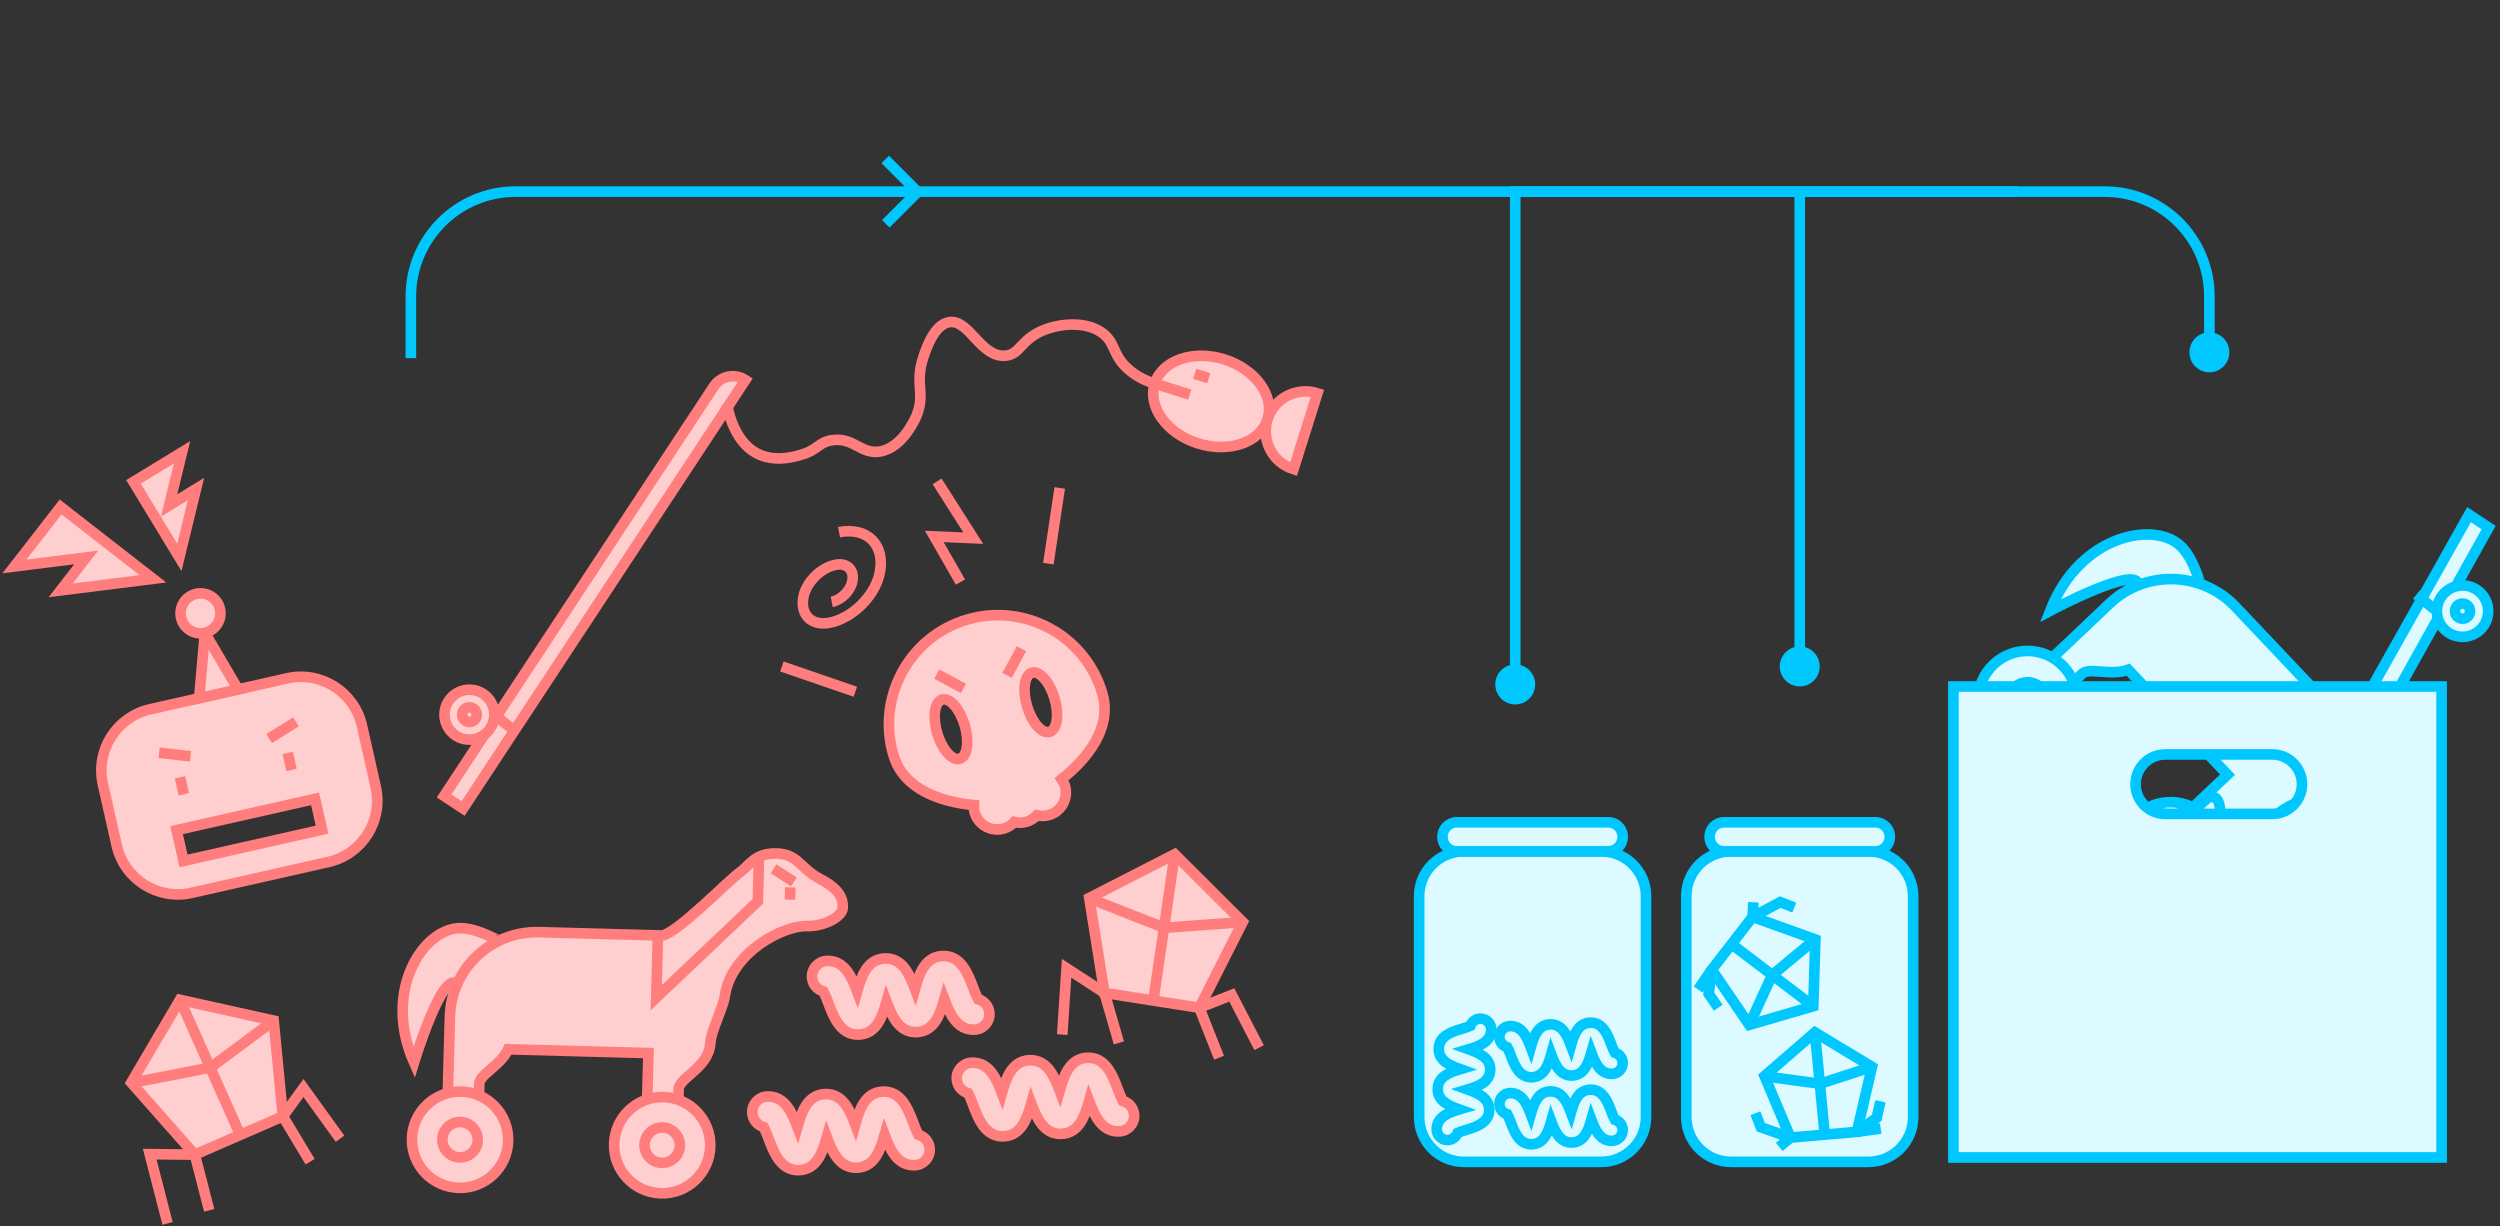 <svg xmlns="http://www.w3.org/2000/svg" width="530" height="260" viewBox="0 0 530 260">
  <rect x="0" y="0" width="530" height="260" fill="#333333" stroke="none"/>
  <g fill="none" fill-rule="evenodd">
    <g transform="translate(2 33)">
      <polyline stroke="#00C8FF" stroke-width="2.25" points="185.667 .797 192.546 7.686 185.79 14.451"/>
      <path stroke="#FF7D7D" stroke-width="2.25" d="M175.877,79.821 C181.916,78.644 185.764,82.572 184.473,88.594 C183.44,93.413 178.686,98.08 173.856,99.023 C169.992,99.776 167.528,97.263 168.355,93.408 C169.016,90.325 172.058,87.336 175.151,86.733 C177.623,86.251 179.2,87.861 178.67,90.328 C178.248,92.3 176.301,94.214 174.322,94.599"/>
      <path fill="#FFCFCF" d="M220.519,122.163 C218.916,122.643 216.777,120.223 215.744,116.758 C214.712,113.294 215.174,110.096 216.777,109.617 C218.381,109.137 220.519,111.558 221.552,115.023 C222.585,118.488 222.123,121.685 220.519,122.163 M201.467,127.859 C199.864,128.338 197.726,125.919 196.693,122.454 C195.66,118.99 196.122,115.792 197.726,115.311 C199.329,114.833 201.467,117.252 202.5,120.717 C203.533,124.182 203.071,127.38 201.467,127.859 M231.672,113.921 C228.023,101.687 215.16,94.73 202.942,98.384 C190.723,102.036 183.776,114.914 187.425,127.148 C189.605,134.464 197.616,137.028 204.457,137.684 C204.437,138.214 204.479,138.752 204.64,139.289 C205.428,141.932 208.207,143.434 210.847,142.646 C211.722,142.383 212.455,141.89 213.039,141.268 C213.866,141.467 214.751,141.479 215.626,141.216 C216.501,140.955 217.235,140.46 217.818,139.839 C218.645,140.039 219.531,140.048 220.406,139.788 C223.046,138.999 224.547,136.216 223.759,133.574 C223.606,133.058 223.358,132.601 223.068,132.181 C228.474,127.881 233.87,121.295 231.672,113.921"/>
      <path stroke="#FF7D7D" stroke-width="2.25" d="M220.519 122.163C218.916 122.643 216.777 120.223 215.744 116.758 214.712 113.294 215.174 110.096 216.777 109.617 218.381 109.137 220.519 111.558 221.552 115.023 222.585 118.488 222.123 121.685 220.519 122.163zM201.467 127.859C199.864 128.338 197.726 125.919 196.693 122.454 195.66 118.99 196.122 115.792 197.726 115.311 199.329 114.833 201.467 117.252 202.5 120.717 203.533 124.182 203.071 127.38 201.467 127.859zM231.672 113.921C228.023 101.687 215.16 94.73 202.942 98.384 190.723 102.036 183.776 114.914 187.425 127.148 189.605 134.464 197.616 137.028 204.457 137.684 204.437 138.214 204.479 138.752 204.64 139.289 205.428 141.932 208.207 143.434 210.847 142.646 211.722 142.383 212.455 141.89 213.039 141.268 213.866 141.467 214.751 141.479 215.626 141.216 216.501 140.955 217.235 140.46 217.818 139.839 218.645 140.039 219.531 140.048 220.406 139.788 223.046 138.999 224.547 136.216 223.759 133.574 223.606 133.058 223.358 132.601 223.068 132.181 228.474 127.881 233.87 121.295 231.672 113.921zM214.554 104.519L211.498 110.182M202.246 112.947L196.59 109.889M220.257 86.493L222.66 70.444M179.337 113.65L163.758 108.292"/>
      <polyline stroke="#FF7D7D" stroke-width="2.25" points="201.615 90.399 196.068 80.726 204.332 81.088 196.664 69.049"/>
      <polygon fill="#FFCFCF" points="57.968 203.659 56.02 183.377 36.151 178.963 25.821 196.52 39.304 211.782"/>
      <polygon stroke="#FF7D7D" stroke-width="2.25" points="57.968 203.659 56.02 183.377 36.151 178.963 25.821 196.52 39.304 211.782"/>
      <g transform="translate(25.524 183.055)">
        <path fill="#FFCFCF" d="M0.297,13.465 C1.841,13.296 17.127,10.249 17.127,10.249 L30.495,0.321"/>
        <path stroke="#FF7D7D" stroke-width="2.25" d="M0.297,13.465 C1.841,13.296 17.127,10.249 17.127,10.249 L30.495,0.321"/>
      </g>
      <g transform="translate(36.034 178.545)">
        <path fill="#FFCFCF" d="M0.117,0.418 L12.898,29.047"/>
        <path stroke="#FF7D7D" stroke-width="2.25" d="M0.117,0.418 L12.898,29.047"/>
      </g>
      <polyline stroke="#FF7D7D" stroke-width="2.25" points="33.524 226.369 29.736 211.68 39.305 211.782 42.354 223.595"/>
      <polyline stroke="#FF7D7D" stroke-width="2.25" points="70.087 208.409 62.332 197.663 57.969 203.66 63.74 213.278"/>
      <polygon fill="#FFCFCF" points="252.25 180.649 261.457 162.477 247.041 148.094 228.925 157.377 232.143 177.496"/>
      <polygon stroke="#FF7D7D" stroke-width="2.25" points="252.25 180.649 261.457 162.477 247.041 148.094 228.925 157.377 232.143 177.496"/>
      <g transform="translate(228.217 155.996)">
        <path fill="#FFCFCF" d="M0.708,1.381 C2.102,2.067 16.64,7.695 16.64,7.695 L33.24,6.482"/>
        <path stroke="#FF7D7D" stroke-width="2.25" d="M0.708,1.381 C2.102,2.067 16.64,7.695 16.64,7.695 L33.24,6.482"/>
      </g>
      <g transform="translate(241.73 146.976)">
        <path fill="#FFCFCF" d="M5.312,1.118 L0.784,32.147"/>
        <path stroke="#FF7D7D" stroke-width="2.25" d="M5.312,1.118 L0.784,32.147"/>
      </g>
      <polyline stroke="#FF7D7D" stroke-width="2.25" points="223.196 186.336 224.117 172.276 232.143 177.497 235.207 188.098"/>
      <polyline stroke="#FF7D7D" stroke-width="2.25" points="264.934 189.108 259.143 177.928 252.25 180.649 256.441 191.238"/>
      <path fill="#FFCFCF" d="M36.908,149.521 L66.271,142.887 L64.798,136.354 L35.436,142.988 L36.908,149.521 Z M29.849,117.358 L58.852,110.806 C66.008,109.19 73.119,113.688 74.733,120.853 L77.659,133.833 C79.273,140.999 74.781,148.117 67.624,149.736 L38.622,156.288 C31.465,157.904 24.356,153.406 22.74,146.241 L19.815,133.261 C18.2,126.095 22.692,118.975 29.849,117.358 Z"/>
      <path stroke="#FF7D7D" stroke-width="2.25" d="M36.908 149.521L66.271 142.887 64.798 136.354 35.436 142.988 36.908 149.521zM29.849 117.358L58.852 110.806C66.008 109.19 73.119 113.688 74.733 120.853L77.659 133.833C79.273 140.999 74.781 148.117 67.624 149.736L38.622 156.288C31.465 157.904 24.356 153.406 22.74 146.241L19.815 133.261C18.2 126.095 22.692 118.975 29.849 117.358zM55.062 123.582L60.747 120.02M38.397 127.347L31.737 126.573M58.991 126.625L59.805 130.234M36.154 131.784L36.968 135.393"/>
      <polygon fill="#FFCFCF" points="41.437 101.152 48.474 113.15 40.227 115.014"/>
      <polygon stroke="#FF7D7D" stroke-width="2.25" points="41.437 101.152 48.474 113.15 40.227 115.014"/>
      <path fill="#FFCFCF" d="M36.383,97.956 C35.869,95.675 37.299,93.41 39.576,92.895 C41.854,92.381 44.115,93.812 44.63,96.092 C45.143,98.372 43.714,100.638 41.436,101.152 C39.159,101.667 36.896,100.236 36.383,97.956"/>
      <path stroke="#FF7D7D" stroke-width="2.25" d="M36.383,97.956 C35.869,95.675 37.299,93.41 39.576,92.895 C41.854,92.381 44.115,93.812 44.63,96.092 C45.143,98.372 43.714,100.638 41.436,101.152 C39.159,101.667 36.896,100.236 36.383,97.956 Z"/>
      <polygon fill="#FFCFCF" points="9.051 76.794 1.057 87.087 16.269 85.181 10.849 92.161 30.419 89.709 10.851 74.474"/>
      <polygon stroke="#FF7D7D" stroke-width="2.25" points="9.051 76.794 1.057 87.087 16.269 85.181 10.849 92.161 30.419 89.709 10.851 74.474"/>
      <polygon fill="#FFCFCF" points="28.189 68.002 36.59 62.885 33.851 74.146 39.546 70.677 36.024 85.163 26.297 69.155"/>
      <polygon stroke="#FF7D7D" stroke-width="2.25" points="28.189 68.002 36.59 62.885 33.851 74.146 39.546 70.677 36.024 85.163 26.297 69.155"/>
      <path fill="#FFCFCF" d="M157.484,202.895 C157.408,201.076 158.817,199.538 160.634,199.461 C164.467,199.297 165.972,203.076 167.053,205.931 C167.887,202.994 169.065,199.103 172.899,198.939 C176.728,198.777 178.232,202.546 179.312,205.401 C180.144,202.463 181.324,198.582 185.151,198.418 C189.059,198.252 190.545,202.186 191.63,205.059 C191.91,205.805 192.349,206.964 192.684,207.561 C194.026,207.931 195.038,209.132 195.101,210.601 C195.177,212.42 193.766,213.956 191.949,214.034 C188.122,214.198 186.618,210.431 185.54,207.576 C184.706,210.51 183.526,214.392 179.701,214.556 C175.869,214.718 174.366,210.943 173.287,208.087 C172.452,211.024 171.272,214.914 167.44,215.077 C163.529,215.243 162.042,211.309 160.957,208.434 C160.675,207.689 160.238,206.533 159.901,205.934 C158.559,205.566 157.547,204.363 157.484,202.895"/>
      <path stroke="#FF7D7D" stroke-width="2.25" d="M157.484,202.895 C157.408,201.076 158.817,199.538 160.634,199.461 C164.467,199.297 165.972,203.076 167.053,205.931 C167.887,202.994 169.065,199.103 172.899,198.939 C176.728,198.777 178.232,202.546 179.312,205.401 C180.144,202.463 181.324,198.582 185.151,198.418 C189.059,198.252 190.545,202.186 191.63,205.059 C191.91,205.805 192.349,206.964 192.684,207.561 C194.026,207.931 195.038,209.132 195.101,210.601 C195.177,212.42 193.766,213.956 191.949,214.034 C188.122,214.198 186.618,210.431 185.54,207.576 C184.706,210.51 183.526,214.392 179.701,214.556 C175.869,214.718 174.366,210.943 173.287,208.087 C172.452,211.024 171.272,214.914 167.44,215.077 C163.529,215.243 162.042,211.309 160.957,208.434 C160.675,207.689 160.238,206.533 159.901,205.934 C158.559,205.566 157.547,204.363 157.484,202.895 Z"/>
      <path fill="#FFCFCF" d="M170.146,174.148 C170.069,172.329 171.479,170.793 173.296,170.715 C177.129,170.551 178.633,174.33 179.714,177.186 C180.549,174.249 181.728,170.357 185.561,170.193 C189.39,170.031 190.894,173.801 191.973,176.654 C192.805,173.718 193.985,169.835 197.813,169.671 C201.722,169.506 203.207,173.442 204.291,176.314 C204.572,177.06 205.01,178.218 205.345,178.814 C206.687,179.184 207.699,180.387 207.762,181.854 C207.839,183.673 206.429,185.211 204.612,185.288 C200.784,185.451 199.281,181.684 198.201,178.829 C197.368,181.765 196.188,185.645 192.362,185.809 C188.531,185.972 187.028,182.197 185.948,179.342 C185.113,182.278 183.933,186.167 180.102,186.331 C176.191,186.496 174.706,182.562 173.619,179.689 C173.338,178.942 172.899,177.786 172.563,177.189 C171.221,176.819 170.209,175.618 170.146,174.148"/>
      <path stroke="#FF7D7D" stroke-width="2.25" d="M170.146,174.148 C170.069,172.329 171.479,170.793 173.296,170.715 C177.129,170.551 178.633,174.33 179.714,177.186 C180.549,174.249 181.728,170.357 185.561,170.193 C189.39,170.031 190.894,173.801 191.973,176.654 C192.805,173.718 193.985,169.835 197.813,169.671 C201.722,169.506 203.207,173.442 204.291,176.314 C204.572,177.06 205.01,178.218 205.345,178.814 C206.687,179.184 207.699,180.387 207.762,181.854 C207.839,183.673 206.429,185.211 204.612,185.288 C200.784,185.451 199.281,181.684 198.201,178.829 C197.368,181.765 196.188,185.645 192.362,185.809 C188.531,185.972 187.028,182.197 185.948,179.342 C185.113,182.278 183.933,186.167 180.102,186.331 C176.191,186.496 174.706,182.562 173.619,179.689 C173.338,178.942 172.899,177.786 172.563,177.189 C171.221,176.819 170.209,175.618 170.146,174.148 Z"/>
      <path fill="#FFCFCF" d="M200.828,195.72 C200.752,193.901 202.163,192.363 203.98,192.286 C207.811,192.123 209.316,195.9 210.397,198.757 C211.232,195.819 212.41,191.929 216.245,191.765 C220.072,191.602 221.576,195.371 222.656,198.225 C223.488,195.289 224.668,191.407 228.495,191.243 C232.405,191.078 233.89,195.012 234.974,197.885 C235.256,198.63 235.693,199.788 236.028,200.386 C237.371,200.756 238.382,201.957 238.445,203.426 C238.521,205.245 237.112,206.781 235.295,206.86 C231.466,207.023 229.963,203.256 228.884,200.401 C228.05,203.336 226.872,207.217 223.045,207.381 C219.213,207.544 217.71,203.769 216.631,200.912 C215.796,203.848 214.617,207.739 210.784,207.903 C206.873,208.068 205.388,204.133 204.301,201.26 C204.02,200.514 203.582,199.358 203.247,198.76 C201.903,198.39 200.891,197.189 200.828,195.72"/>
      <path stroke="#FF7D7D" stroke-width="2.25" d="M200.828,195.72 C200.752,193.901 202.163,192.363 203.98,192.286 C207.811,192.123 209.316,195.9 210.397,198.757 C211.232,195.819 212.41,191.929 216.245,191.765 C220.072,191.602 221.576,195.371 222.656,198.225 C223.488,195.289 224.668,191.407 228.495,191.243 C232.405,191.078 233.89,195.012 234.974,197.885 C235.256,198.63 235.693,199.788 236.028,200.386 C237.371,200.756 238.382,201.957 238.445,203.426 C238.521,205.245 237.112,206.781 235.295,206.86 C231.466,207.023 229.963,203.256 228.884,200.401 C228.05,203.336 226.872,207.217 223.045,207.381 C219.213,207.544 217.71,203.769 216.631,200.912 C215.796,203.848 214.617,207.739 210.784,207.903 C206.873,208.068 205.388,204.133 204.301,201.26 C204.02,200.514 203.582,199.358 203.247,198.76 C201.903,198.39 200.891,197.189 200.828,195.72 Z"/>
      <g transform="translate(82.578 163.512)">
        <path fill="#FFCFCF" d="M21.259,2.905 C21.043,3.007 17.033,0.366 13.18,0.261 C5.293,0.047 -3.586,13.41 3.197,28.721 C3.197,28.721 9.239,8.887 12.327,12.158"/>
        <path stroke="#FF7D7D" stroke-width="2.25" d="M21.259,2.905 C21.043,3.007 17.033,0.366 13.18,0.261 C5.293,0.047 -3.586,13.41 3.197,28.721 C3.197,28.721 9.239,8.887 12.327,12.158"/>
      </g>
      <path fill="#FFCFCF" d="M151.654,178.188 C153.112,168.597 164.34,163.202 168.945,163.327 C172.805,163.432 176.617,161.329 176.67,159.4 C176.721,157.471 175.94,155.448 171.93,153.372 C167.584,151.121 167.227,148.06 162.604,147.936 C157.981,147.811 156.8,150.595 155.01,151.811 C152.617,153.436 141.059,165.4 138.197,165.321 C135.335,165.245 112.266,164.621 112.266,164.621 C102.11,164.346 93.654,172.367 93.38,182.537 L93.326,184.55 L93.202,189.108 L92.678,208.542 L99.283,208.722 C99.283,208.722 99.537,199.275 99.605,196.778 C99.66,194.716 104.103,192.969 105.735,189.447 L135.468,190.251 L134.944,209.686 L141.548,209.865 C141.548,209.865 141.802,200.419 141.87,197.922 C141.937,195.424 148.273,193.385 148.596,188.104 C148.76,185.443 151.254,180.825 151.654,178.188"/>
      <path stroke="#FF7D7D" stroke-width="2.25" d="M151.654,178.188 C153.112,168.597 164.34,163.202 168.945,163.327 C172.805,163.432 176.617,161.329 176.67,159.4 C176.721,157.471 175.94,155.448 171.93,153.372 C167.584,151.121 167.227,148.06 162.604,147.936 C157.981,147.811 156.8,150.595 155.01,151.811 C152.617,153.436 141.059,165.4 138.197,165.321 C135.335,165.245 112.266,164.621 112.266,164.621 C102.11,164.346 93.654,172.367 93.38,182.537 L93.326,184.55 L93.202,189.108 L92.678,208.542 L99.283,208.722 C99.283,208.722 99.537,199.275 99.605,196.778 C99.66,194.716 104.103,192.969 105.735,189.447 L135.468,190.251 L134.944,209.686 L141.548,209.865 C141.548,209.865 141.802,200.419 141.87,197.922 C141.937,195.424 148.273,193.385 148.596,188.104 C148.76,185.443 151.254,180.825 151.654,178.188 Z"/>
      <path fill="#FFCFCF" d="M128.193,209.504 C128.345,203.869 133.031,199.424 138.658,199.576 C144.287,199.728 148.725,204.42 148.573,210.054 C148.422,215.69 143.736,220.134 138.109,219.983 C132.48,219.83 128.04,215.138 128.193,209.504"/>
      <path stroke="#FF7D7D" stroke-width="2.25" d="M128.193,209.504 C128.345,203.869 133.031,199.424 138.658,199.576 C144.287,199.728 148.725,204.42 148.573,210.054 C148.422,215.69 143.736,220.134 138.109,219.983 C132.48,219.83 128.04,215.138 128.193,209.504 Z"/>
      <path fill="#FFCFCF" d="M85.341,208.344 C85.493,202.71 90.179,198.264 95.806,198.416 C101.435,198.57 105.873,203.261 105.721,208.896 C105.57,214.53 100.884,218.975 95.256,218.824 C89.628,218.67 85.188,213.98 85.341,208.344"/>
      <path stroke="#FF7D7D" stroke-width="2.25" d="M85.341,208.344 C85.493,202.71 90.179,198.264 95.806,198.416 C101.435,198.57 105.873,203.261 105.721,208.896 C105.57,214.53 100.884,218.975 95.256,218.824 C89.628,218.67 85.188,213.98 85.341,208.344 Z"/>
      <path fill="#FFCFCF" d="M91.786,208.519 C91.843,206.447 93.563,204.815 95.632,204.87 C97.7,204.926 99.332,206.652 99.276,208.722 C99.219,210.793 97.499,212.426 95.43,212.37 C93.361,212.313 91.73,210.59 91.786,208.519"/>
      <path stroke="#FF7D7D" stroke-width="2.25" d="M91.786,208.519 C91.843,206.447 93.563,204.815 95.632,204.87 C97.7,204.926 99.332,206.652 99.276,208.722 C99.219,210.793 97.499,212.426 95.43,212.37 C93.361,212.313 91.73,210.59 91.786,208.519 Z"/>
      <path fill="#FFCFCF" d="M134.638,209.679 C134.694,207.607 136.416,205.973 138.485,206.03 C140.552,206.086 142.184,207.81 142.129,209.881 C142.072,211.952 140.351,213.586 138.282,213.53 C136.213,213.473 134.582,211.749 134.638,209.679"/>
      <path stroke="#FF7D7D" stroke-width="2.25" d="M134.638 209.679C134.694 207.607 136.416 205.973 138.485 206.03 140.552 206.086 142.184 207.81 142.129 209.881 142.072 211.952 140.351 213.586 138.282 213.53 136.213 213.473 134.582 211.749 134.638 209.679zM165.549 155.129L165.48 157.719"/>
      <polyline stroke="#FF7D7D" stroke-width="2.25" points="158.911 148.653 158.657 158.085 137.122 178.511 137.479 165.303"/>
      <path stroke="#FF7D7D" stroke-width="2.25" d="M166.302,153.959 L161.979,151.175"/>
      <path fill="#FFCFCF" d="M156.019,47.56 L96.179,138.401 L92.146,135.737 L149.327,48.934 C150.796,46.705 153.793,46.088 156.019,47.56"/>
      <path stroke="#FF7D7D" stroke-width="2.25" d="M156.019 47.56L96.179 138.401 92.146 135.737 149.327 48.934C150.796 46.705 153.793 46.088 156.019 47.56zM103.258 118.869L107.032 121.924"/>
      <path fill="#FFCFCF" d="M102.795,118.825 C102.969,115.909 100.749,113.404 97.834,113.23 C94.922,113.055 92.42,115.28 92.246,118.195 C92.073,121.112 94.294,123.618 97.207,123.792 C100.119,123.965 102.622,121.741 102.795,118.825"/>
      <path stroke="#FF7D7D" stroke-width="2.25" d="M102.795,118.825 C102.969,115.909 100.749,113.404 97.834,113.23 C94.922,113.055 92.42,115.28 92.246,118.195 C92.073,121.112 94.294,123.618 97.207,123.792 C100.119,123.965 102.622,121.741 102.795,118.825 Z"/>
      <path fill="#FFCFCF" d="M99.072,118.603 C99.123,117.745 98.47,117.007 97.613,116.956 C96.757,116.906 96.02,117.56 95.969,118.419 C95.918,119.275 96.571,120.012 97.428,120.065 C98.285,120.116 99.021,119.46 99.072,118.603"/>
      <path stroke="#FF7D7D" stroke-width="2.25" d="M99.072 118.603C99.123 117.745 98.47 117.007 97.613 116.956 96.757 116.906 96.02 117.56 95.969 118.419 95.918 119.275 96.571 120.012 97.428 120.065 98.285 120.116 99.021 119.46 99.072 118.603zM152.17 52.763C152.209 53.405 153.408 60.281 158.216 62.987 161.918 65.072 166.106 63.903 167.634 63.476 171.504 62.396 171.455 60.738 174.434 60.316 178.976 59.674 180.505 63.33 184.464 62.733 189.467 61.98 192.208 55.365 192.333 55.054 194.21 50.361 191.885 48.441 193.713 42.84 194.312 41.006 195.989 35.869 199.176 35.308 203.421 34.559 205.823 42.724 211.035 42.417 214.324 42.223 214.354 38.91 219.352 36.947 222.939 35.54 228.604 35.016 232.015 37.849 234.5 39.91 233.856 42.147 236.964 45.056 238.994 46.954 241.251 47.853 242.802 48.313"/>
      <path fill="#FFCFCF" d="M266.721,55.88 C268.272,50.964 264.175,45.286 257.57,43.196 C250.964,41.108 244.353,43.398 242.802,48.314 C241.251,53.228 245.349,58.907 251.953,60.996 C258.558,63.085 265.17,60.796 266.721,55.88"/>
      <path stroke="#FF7D7D" stroke-width="2.25" d="M266.721,55.88 C268.272,50.964 264.175,45.286 257.57,43.196 C250.964,41.108 244.353,43.398 242.802,48.314 C241.251,53.228 245.349,58.907 251.953,60.996 C258.558,63.085 265.17,60.796 266.721,55.88 Z"/>
      <path fill="#FFCFCF" d="M277.3,50.373 C272.861,48.969 268.124,51.434 266.721,55.88 C265.319,60.325 267.781,65.066 272.221,66.47 L277.3,50.373 Z"/>
      <path stroke="#FF7D7D" stroke-width="2.25" d="M277.3 50.373C272.861 48.969 268.124 51.434 266.721 55.88 265.319 60.325 267.781 65.066 272.221 66.47L277.3 50.373zM242.802 48.313L250.233 50.663M251.282 46.244L254.244 47.182"/>
      <g transform="translate(432.41 79.327)">
        <path fill="#DCFAFF" d="M32.131,11.521 C31.899,11.44 30.902,6.596 28.175,3.715 C22.593,-2.186 6.424,1.069 0.236,17.145 C0.236,17.145 19.042,7.118 18.911,11.747"/>
        <path stroke="#00C8FF" stroke-width="2.25" d="M32.131,11.521 C31.899,11.44 30.902,6.596 28.175,3.715 C22.593,-2.186 6.424,1.069 0.236,17.145 C0.236,17.145 19.042,7.118 18.911,11.747"/>
      </g>
      <path fill="#DCFAFF" d="M490.772,134.238 C498.802,128.323 501.88,132.577 505.138,136.021 C507.872,138.908 512.171,140.155 513.611,138.789 C515.049,137.425 515.953,135.384 514.543,130.952 C513.016,126.152 514.981,123.666 511.708,120.206 C508.437,116.749 505.554,117.914 503.369,117.493 C500.446,116.934 492.356,117.218 490.331,115.077 C488.304,112.936 471.978,95.681 471.978,95.681 C464.789,88.084 452.81,87.76 445.224,94.958 L443.721,96.383 L440.319,99.61 L425.818,113.363 L430.493,118.303 C430.493,118.303 437.539,111.62 439.404,109.85 C440.943,108.392 445.444,110.355 449.189,108.983 L470.233,131.224 L455.732,144.981 L460.406,149.919 C460.406,149.919 467.454,143.234 469.319,141.466 C471.182,139.698 477.27,142.831 481.343,139.223 C483.396,137.407 488.565,135.865 490.772,134.238"/>
      <path stroke="#00C8FF" stroke-width="2.25" d="M490.772,134.238 C498.802,128.323 501.88,132.577 505.138,136.021 C507.872,138.908 512.171,140.155 513.611,138.789 C515.049,137.425 515.953,135.384 514.543,130.952 C513.016,126.152 514.981,123.666 511.708,120.206 C508.437,116.749 505.554,117.914 503.369,117.493 C500.446,116.934 492.356,117.218 490.331,115.077 C488.304,112.936 471.978,95.681 471.978,95.681 C464.789,88.084 452.81,87.76 445.224,94.958 L443.721,96.383 L440.319,99.61 L425.818,113.363 L430.493,118.303 C430.493,118.303 437.539,111.62 439.404,109.85 C440.943,108.392 445.444,110.355 449.189,108.983 L470.233,131.224 L455.732,144.981 L460.406,149.919 C460.406,149.919 467.454,143.234 469.319,141.466 C471.182,139.698 477.27,142.831 481.343,139.223 C483.396,137.407 488.565,135.865 490.772,134.238 Z"/>
      <path fill="#DCFAFF" d="M450.955,139.93 C455.159,135.942 461.796,136.122 465.78,140.332 C469.763,144.541 469.584,132.768 465.379,136.758 C461.175,140.746 454.537,140.566 450.554,136.357 C446.57,132.146 446.751,143.918 450.955,139.93"/>
      <path stroke="#00C8FF" stroke-width="2.25" d="M450.955,139.93 C455.159,135.942 461.796,136.122 465.78,140.332 C469.763,144.541 469.584,132.768 465.379,136.758 C461.175,140.746 454.537,140.566 450.554,136.357 C446.57,132.146 446.751,143.918 450.955,139.93 Z"/>
      <path fill="#DCFAFF" d="M420.625,107.876 C424.829,103.888 431.467,104.067 435.45,108.277 C439.433,112.485 439.255,119.131 435.049,123.121 C430.845,127.109 424.207,126.929 420.224,122.72 C416.241,118.509 416.421,111.863 420.625,107.876"/>
      <path stroke="#00C8FF" stroke-width="2.25" d="M420.625,107.876 C424.829,103.888 431.467,104.067 435.45,108.277 C439.433,112.485 439.255,119.131 435.049,123.121 C430.845,127.109 424.207,126.929 420.224,122.72 C416.241,118.509 416.421,111.863 420.625,107.876 Z"/>
      <path fill="#DCFAFF" d="M425.186,112.697 C426.731,111.23 429.171,111.296 430.635,112.845 C432.099,114.391 432.033,116.834 430.488,118.3 C428.943,119.764 426.503,119.698 425.039,118.153 C423.575,116.606 423.641,114.163 425.186,112.697"/>
      <path stroke="#00C8FF" stroke-width="2.25" d="M425.186,112.697 C426.731,111.23 429.171,111.296 430.635,112.845 C432.099,114.391 432.033,116.834 430.488,118.3 C428.943,119.764 426.503,119.698 425.039,118.153 C423.575,116.606 423.641,114.163 425.186,112.697 Z"/>
      <path fill="#DCFAFF" d="M455.517,144.751 C457.062,143.286 459.502,143.352 460.964,144.899 C462.429,146.446 462.363,148.888 460.817,150.354 C459.272,151.82 456.834,151.754 455.37,150.207 C453.906,148.66 453.972,146.217 455.517,144.751"/>
      <path stroke="#00C8FF" stroke-width="2.25" d="M455.517,144.751 C457.062,143.286 459.502,143.352 460.964,144.899 C462.429,146.446 462.363,148.888 460.817,150.354 C459.272,151.82 456.834,151.754 455.37,150.207 C453.906,148.66 453.972,146.217 455.517,144.751 Z"/>
      <g transform="translate(505.98 127.433)">
        <path fill="#DCFAFF" d="M2.645,0.151 L0.713,1.985"/>
        <path stroke="#00C8FF" stroke-width="2.25" d="M2.645,0.151 L0.713,1.985"/>
      </g>
      <polyline stroke="#00C8FF" stroke-width="2.25" points="508.5 118.04 501.463 124.714 479.967 123.891 489.822 114.54"/>
      <g transform="translate(507.481 121.42)">
        <path fill="#DCFAFF" d="M2.54,5.863 L1.419,0.69"/>
        <path stroke="#00C8FF" stroke-width="2.25" d="M2.54,5.863 L1.419,0.69"/>
      </g>
      <path fill="#DCFAFF" d="M468.886,169.556 L521.439,76.104 L525.587,78.845 L475.77,168.143 C474.26,170.437 471.177,171.07 468.886,169.556"/>
      <path stroke="#00C8FF" stroke-width="2.25" d="M468.886,169.556 L521.439,76.104 L525.587,78.845 L475.77,168.143 C474.26,170.437 471.177,171.07 468.886,169.556 Z"/>
      <g transform="translate(508.983 92.857)">
        <path fill="#DCFAFF" d="M5.172,3.341 L1.29,0.199"/>
        <path stroke="#00C8FF" stroke-width="2.25" d="M5.172,3.341 L1.29,0.199"/>
      </g>
      <path fill="#DCFAFF" d="M514.631,96.243 C514.452,99.244 516.737,101.82 519.733,101.999 C522.731,102.178 525.305,99.89 525.483,96.889 C525.662,93.89 523.377,91.312 520.38,91.133 C517.383,90.954 514.81,93.242 514.631,96.243"/>
      <path stroke="#00C8FF" stroke-width="2.25" d="M514.631,96.243 C514.452,99.244 516.737,101.82 519.733,101.999 C522.731,102.178 525.305,99.89 525.483,96.889 C525.662,93.89 523.377,91.312 520.38,91.133 C517.383,90.954 514.81,93.242 514.631,96.243 Z"/>
      <path fill="#DCFAFF" d="M518.461,96.471 C518.408,97.354 519.081,98.112 519.962,98.164 C520.844,98.217 521.6,97.543 521.653,96.661 C521.705,95.78 521.033,95.021 520.151,94.968 C519.27,94.915 518.513,95.589 518.461,96.471"/>
      <path stroke="#00C8FF" stroke-width="2.25" d="M518.461,96.471 C518.408,97.354 519.081,98.112 519.962,98.164 C520.844,98.217 521.6,97.543 521.653,96.661 C521.705,95.78 521.033,95.021 520.151,94.968 C519.27,94.915 518.513,95.589 518.461,96.471 Z"/>
      <path fill="#DCFAFF" d="M337.47,147.491 L308.341,147.491 C303.104,147.491 298.86,151.742 298.86,156.986 L298.86,203.821 C298.86,209.065 303.104,213.315 308.341,213.315 L337.47,213.315 C342.707,213.315 346.953,209.065 346.953,203.821 L346.953,156.986 C346.953,151.742 342.707,147.491 337.47,147.491"/>
      <path stroke="#00C8FF" stroke-width="2.25" d="M337.47,147.491 L308.341,147.491 C303.104,147.491 298.86,151.742 298.86,156.986 L298.86,203.821 C298.86,209.065 303.104,213.315 308.341,213.315 L337.47,213.315 C342.707,213.315 346.953,209.065 346.953,203.821 L346.953,156.986 C346.953,151.742 342.707,147.491 337.47,147.491 Z"/>
      <path fill="#DCFAFF" d="M338.958,141.323 L306.854,141.323 C305.17,141.323 303.803,142.691 303.803,144.378 L303.803,144.435 C303.803,146.123 305.17,147.491 306.854,147.491 L338.958,147.491 C340.642,147.491 342.009,146.123 342.009,144.435 L342.009,144.378 C342.009,142.691 340.642,141.323 338.958,141.323"/>
      <path stroke="#00C8FF" stroke-width="2.25" d="M338.958,141.323 L306.854,141.323 C305.17,141.323 303.803,142.691 303.803,144.378 L303.803,144.435 C303.803,146.123 305.17,147.491 306.854,147.491 L338.958,147.491 C340.642,147.491 342.009,146.123 342.009,144.435 L342.009,144.378 C342.009,142.691 340.642,141.323 338.958,141.323 Z"/>
      <path fill="#DCFAFF" d="M315.879,201.12 C315.825,199.855 316.806,198.788 318.068,198.734 C320.729,198.621 321.775,201.246 322.525,203.229 C323.104,201.189 323.922,198.486 326.586,198.373 C329.245,198.26 330.29,200.878 331.041,202.859 C331.619,200.82 332.437,198.123 335.096,198.011 C337.811,197.895 338.842,200.628 339.596,202.624 C339.791,203.142 340.096,203.946 340.328,204.361 C341.261,204.618 341.964,205.454 342.007,206.473 C342.06,207.736 341.081,208.803 339.818,208.857 C337.16,208.971 336.115,206.353 335.366,204.371 C334.787,206.411 333.968,209.105 331.311,209.219 C328.649,209.332 327.605,206.71 326.855,204.726 C326.275,206.766 325.455,209.469 322.795,209.582 C320.077,209.696 319.046,206.963 318.291,204.968 C318.097,204.451 317.792,203.647 317.559,203.232 C316.626,202.975 315.923,202.14 315.879,201.12"/>
      <path stroke="#00C8FF" stroke-width="2.25" d="M315.879,201.12 C315.825,199.855 316.806,198.788 318.068,198.734 C320.729,198.621 321.775,201.246 322.525,203.229 C323.104,201.189 323.922,198.486 326.586,198.373 C329.245,198.26 330.29,200.878 331.041,202.859 C331.619,200.82 332.437,198.123 335.096,198.011 C337.811,197.895 338.842,200.628 339.596,202.624 C339.791,203.142 340.096,203.946 340.328,204.361 C341.261,204.618 341.964,205.454 342.007,206.473 C342.06,207.736 341.081,208.803 339.818,208.857 C337.16,208.971 336.115,206.353 335.366,204.371 C334.787,206.411 333.968,209.105 331.311,209.219 C328.649,209.332 327.605,206.71 326.855,204.726 C326.275,206.766 325.455,209.469 322.795,209.582 C320.077,209.696 319.046,206.963 318.291,204.968 C318.097,204.451 317.792,203.647 317.559,203.232 C316.626,202.975 315.923,202.14 315.879,201.12 Z"/>
      <path fill="#DCFAFF" d="M315.879,186.916 C315.825,185.652 316.806,184.583 318.068,184.53 C320.729,184.418 321.775,187.042 322.525,189.024 C323.104,186.985 323.922,184.281 326.586,184.168 C329.245,184.055 330.29,186.674 331.041,188.655 C331.619,186.617 332.437,183.92 335.096,183.807 C337.811,183.69 338.842,186.424 339.596,188.419 C339.791,188.936 340.096,189.742 340.328,190.156 C341.261,190.413 341.964,191.249 342.007,192.268 C342.06,193.531 341.081,194.599 339.818,194.652 C337.16,194.766 336.115,192.149 335.366,190.168 C334.787,192.206 333.968,194.902 331.311,195.016 C328.649,195.129 327.605,192.507 326.855,190.522 C326.275,192.562 325.455,195.264 322.795,195.377 C320.077,195.492 319.046,192.759 318.291,190.764 C318.097,190.246 317.792,189.443 317.559,189.027 C316.626,188.771 315.923,187.935 315.879,186.916"/>
      <path stroke="#00C8FF" stroke-width="2.25" d="M315.879,186.916 C315.825,185.652 316.806,184.583 318.068,184.53 C320.729,184.418 321.775,187.042 322.525,189.024 C323.104,186.985 323.922,184.281 326.586,184.168 C329.245,184.055 330.29,186.674 331.041,188.655 C331.619,186.617 332.437,183.92 335.096,183.807 C337.811,183.69 338.842,186.424 339.596,188.419 C339.791,188.936 340.096,189.742 340.328,190.156 C341.261,190.413 341.964,191.249 342.007,192.268 C342.06,193.531 341.081,194.599 339.818,194.652 C337.16,194.766 336.115,192.149 335.366,190.168 C334.787,192.206 333.968,194.902 331.311,195.016 C328.649,195.129 327.605,192.507 326.855,190.522 C326.275,192.562 325.455,195.264 322.795,195.377 C320.077,195.492 319.046,192.759 318.291,190.764 C318.097,190.246 317.792,189.443 317.559,189.027 C316.626,188.771 315.923,187.935 315.879,186.916 Z"/>
      <path fill="#DCFAFF" d="M304.808,208.693 C303.545,208.662 302.548,207.61 302.58,206.345 C302.649,203.678 305.335,202.812 307.362,202.199 C305.369,201.481 302.73,200.478 302.799,197.811 C302.868,195.146 305.546,194.281 307.573,193.668 C305.581,192.951 302.949,191.948 303.018,189.286 C303.087,186.565 305.881,185.721 307.92,185.105 C308.449,184.944 309.271,184.696 309.701,184.49 C310.021,183.578 310.9,182.931 311.918,182.958 C313.181,182.99 314.18,184.044 314.147,185.306 C314.079,187.97 311.4,188.835 309.373,189.448 C311.366,190.167 313.996,191.168 313.929,193.83 C313.86,196.497 311.175,197.361 309.148,197.975 C311.142,198.693 313.777,199.696 313.71,202.361 C313.639,205.084 310.845,205.929 308.806,206.545 C308.277,206.706 307.456,206.956 307.027,207.159 C306.707,208.074 305.827,208.72 304.808,208.693"/>
      <path stroke="#00C8FF" stroke-width="2.25" d="M304.808,208.693 C303.545,208.662 302.548,207.61 302.58,206.345 C302.649,203.678 305.335,202.812 307.362,202.199 C305.369,201.481 302.73,200.478 302.799,197.811 C302.868,195.146 305.546,194.281 307.573,193.668 C305.581,192.951 302.949,191.948 303.018,189.286 C303.087,186.565 305.881,185.721 307.92,185.105 C308.449,184.944 309.271,184.696 309.701,184.49 C310.021,183.578 310.9,182.931 311.918,182.958 C313.181,182.99 314.18,184.044 314.147,185.306 C314.079,187.97 311.4,188.835 309.373,189.448 C311.366,190.167 313.996,191.168 313.929,193.83 C313.86,196.497 311.175,197.361 309.148,197.975 C311.142,198.693 313.777,199.696 313.71,202.361 C313.639,205.084 310.845,205.929 308.806,206.545 C308.277,206.706 307.456,206.956 307.027,207.159 C306.707,208.074 305.827,208.72 304.808,208.693 Z"/>
      <path fill="#DCFAFF" d="M394.104,147.491 L364.975,147.491 C359.738,147.491 355.494,151.742 355.494,156.986 L355.494,203.821 C355.494,209.065 359.738,213.315 364.975,213.315 L394.104,213.315 C399.341,213.315 403.587,209.065 403.587,203.821 L403.587,156.986 C403.587,151.742 399.341,147.491 394.104,147.491"/>
      <path stroke="#00C8FF" stroke-width="2.25" d="M394.104,147.491 L364.975,147.491 C359.738,147.491 355.494,151.742 355.494,156.986 L355.494,203.821 C355.494,209.065 359.738,213.315 364.975,213.315 L394.104,213.315 C399.341,213.315 403.587,209.065 403.587,203.821 L403.587,156.986 C403.587,151.742 399.341,147.491 394.104,147.491 Z"/>
      <path fill="#DCFAFF" d="M395.592,141.323 L363.488,141.323 C361.804,141.323 360.438,142.691 360.438,144.378 L360.438,144.435 C360.438,146.123 361.804,147.491 363.488,147.491 L395.592,147.491 C397.276,147.491 398.643,146.123 398.643,144.435 L398.643,144.378 C398.643,142.691 397.276,141.323 395.592,141.323"/>
      <path stroke="#00C8FF" stroke-width="2.25" d="M395.592,141.323 L363.488,141.323 C361.804,141.323 360.438,142.691 360.438,144.378 L360.438,144.435 C360.438,146.123 361.804,147.491 363.488,147.491 L395.592,147.491 C397.276,147.491 398.643,146.123 398.643,144.435 L398.643,144.378 C398.643,142.691 397.276,141.323 395.592,141.323 Z"/>
      <polygon fill="#DCFAFF" points="391.662 206.957 394.862 193.171 382.756 185.864 372.075 195.133 377.579 208.17"/>
      <polygon stroke="#00C8FF" stroke-width="2.25" points="391.662 206.957 394.862 193.171 382.756 185.864 372.075 195.133 377.579 208.17"/>
      <g transform="translate(370.852 192.075)">
        <path fill="#DCFAFF" d="M1.222,3.058 C2.276,3.289 13.014,4.671 13.014,4.671 L24.011,1.096"/>
        <path stroke="#00C8FF" stroke-width="2.25" d="M1.222,3.058 C2.276,3.289 13.014,4.671 13.014,4.671 L24.011,1.096"/>
      </g>
      <g transform="translate(381.362 184.559)">
        <path fill="#DCFAFF" d="M1.395,1.305 L3.482,22.986"/>
        <path stroke="#00C8FF" stroke-width="2.25" d="M1.395,1.305 L3.482,22.986"/>
      </g>
      <g transform="translate(369.35 202.598)">
        <polyline fill="#DCFAFF" points=".791 .411 1.95 3.384 8.228 5.572 5.844 7.553"/>
        <polyline stroke="#00C8FF" stroke-width="2.25" points=".791 .411 1.95 3.384 8.228 5.572 5.844 7.553"/>
      </g>
      <g transform="translate(390.37 199.592)">
        <polyline fill="#DCFAFF" points="6.287 .886 5.491 4.383 1.291 7.366 6.342 6.652"/>
        <polyline stroke="#00C8FF" stroke-width="2.25" points="6.287 .886 5.491 4.383 1.291 7.366 6.342 6.652"/>
      </g>
      <polygon fill="#DCFAFF" points="360.895 172.57 368.848 184.27 382.419 180.313 382.855 166.166 369.552 161.381"/>
      <polygon stroke="#00C8FF" stroke-width="2.25" points="360.895 172.57 368.848 184.27 382.419 180.313 382.855 166.166 369.552 161.381"/>
      <g transform="translate(367.849 165.015)">
        <path fill="#DCFAFF" d="M15.006,1.151 C14.121,1.77 5.827,8.738 5.827,8.738 L0.999,19.255"/>
        <path stroke="#00C8FF" stroke-width="2.25" d="M15.006,1.151 C14.121,1.77 5.827,8.738 5.827,8.738 L0.999,19.255"/>
      </g>
      <g transform="translate(364.846 166.519)">
        <path fill="#DCFAFF" d="M17.573,13.795 L0.241,0.634"/>
        <path stroke="#00C8FF" stroke-width="2.25" d="M17.573,13.795 L0.241,0.634"/>
      </g>
      <g transform="translate(369.35 157.499)">
        <polyline fill="#DCFAFF" points="9.032 1.907 6.063 .745 .202 3.881 .364 .784"/>
        <polyline stroke="#00C8FF" stroke-width="2.25" points="9.032 1.907 6.063 .745 .202 3.881 .364 .784"/>
      </g>
      <g transform="translate(357.339 172.532)">
        <polyline fill="#DCFAFF" points="4.927 8.106 2.898 5.149 3.556 .038 .657 4.238"/>
        <polyline stroke="#00C8FF" stroke-width="2.25" points="4.927 8.106 2.898 5.149 3.556 .038 .657 4.238"/>
      </g>
      <path fill="#DCFAFF" d="M479.728,126.945 L457.033,126.945 C453.557,126.945 450.739,129.767 450.739,133.247 C450.739,136.727 453.557,139.549 457.033,139.549 L479.728,139.549 C483.204,139.549 486.021,136.727 486.021,133.247 C486.021,129.767 483.204,126.945 479.728,126.945 Z M412.126,212.383 L515.624,212.383 L515.624,112.536 L412.126,112.536 L412.126,212.383 Z"/>
      <path stroke="#00C8FF" stroke-width="2.25" d="M479.728 126.945L457.033 126.945C453.557 126.945 450.739 129.767 450.739 133.247 450.739 136.727 453.557 139.549 457.033 139.549L479.728 139.549C483.204 139.549 486.021 136.727 486.021 133.247 486.021 129.767 483.204 126.945 479.728 126.945zM412.126 212.383L515.624 212.383 515.624 112.536 412.126 112.536 412.126 212.383zM379.54 7.624L379.54 108.492"/>
      <path fill="#00C8FF" d="M375.306,108.28 C375.306,110.622 377.203,112.518 379.54,112.518 C381.878,112.518 383.774,110.622 383.774,108.28 C383.774,105.938 381.878,104.041 379.54,104.041 C377.203,104.041 375.306,105.938 375.306,108.28"/>
      <path stroke="#00C8FF" stroke-width="2.25" d="M319.23,112.313 L319.23,7.624 L398.548,7.624 L444.196,7.624 C456.454,7.624 466.389,17.573 466.389,29.844 L466.389,41.908"/>
      <path fill="#00C8FF" d="M323.464 112.101C323.464 114.442 321.568 116.339 319.23 116.339 316.892 116.339 314.996 114.442 314.996 112.101 314.996 109.759 316.892 107.862 319.23 107.862 321.568 107.862 323.464 109.759 323.464 112.101M462.155 41.696C462.155 44.037 464.051 45.935 466.389 45.935 468.726 45.935 470.623 44.037 470.623 41.696 470.623 39.355 468.726 37.457 466.389 37.457 464.051 37.457 462.155 39.355 462.155 41.696"/>
      <path stroke="#00C8FF" stroke-width="2.25" d="M425.818,7.624 L107.294,7.624 C95.038,7.624 85.103,17.571 85.103,29.843 L85.103,42.919"/>
    </g>
    <rect width="530" height="260"/>
  </g>
</svg>
